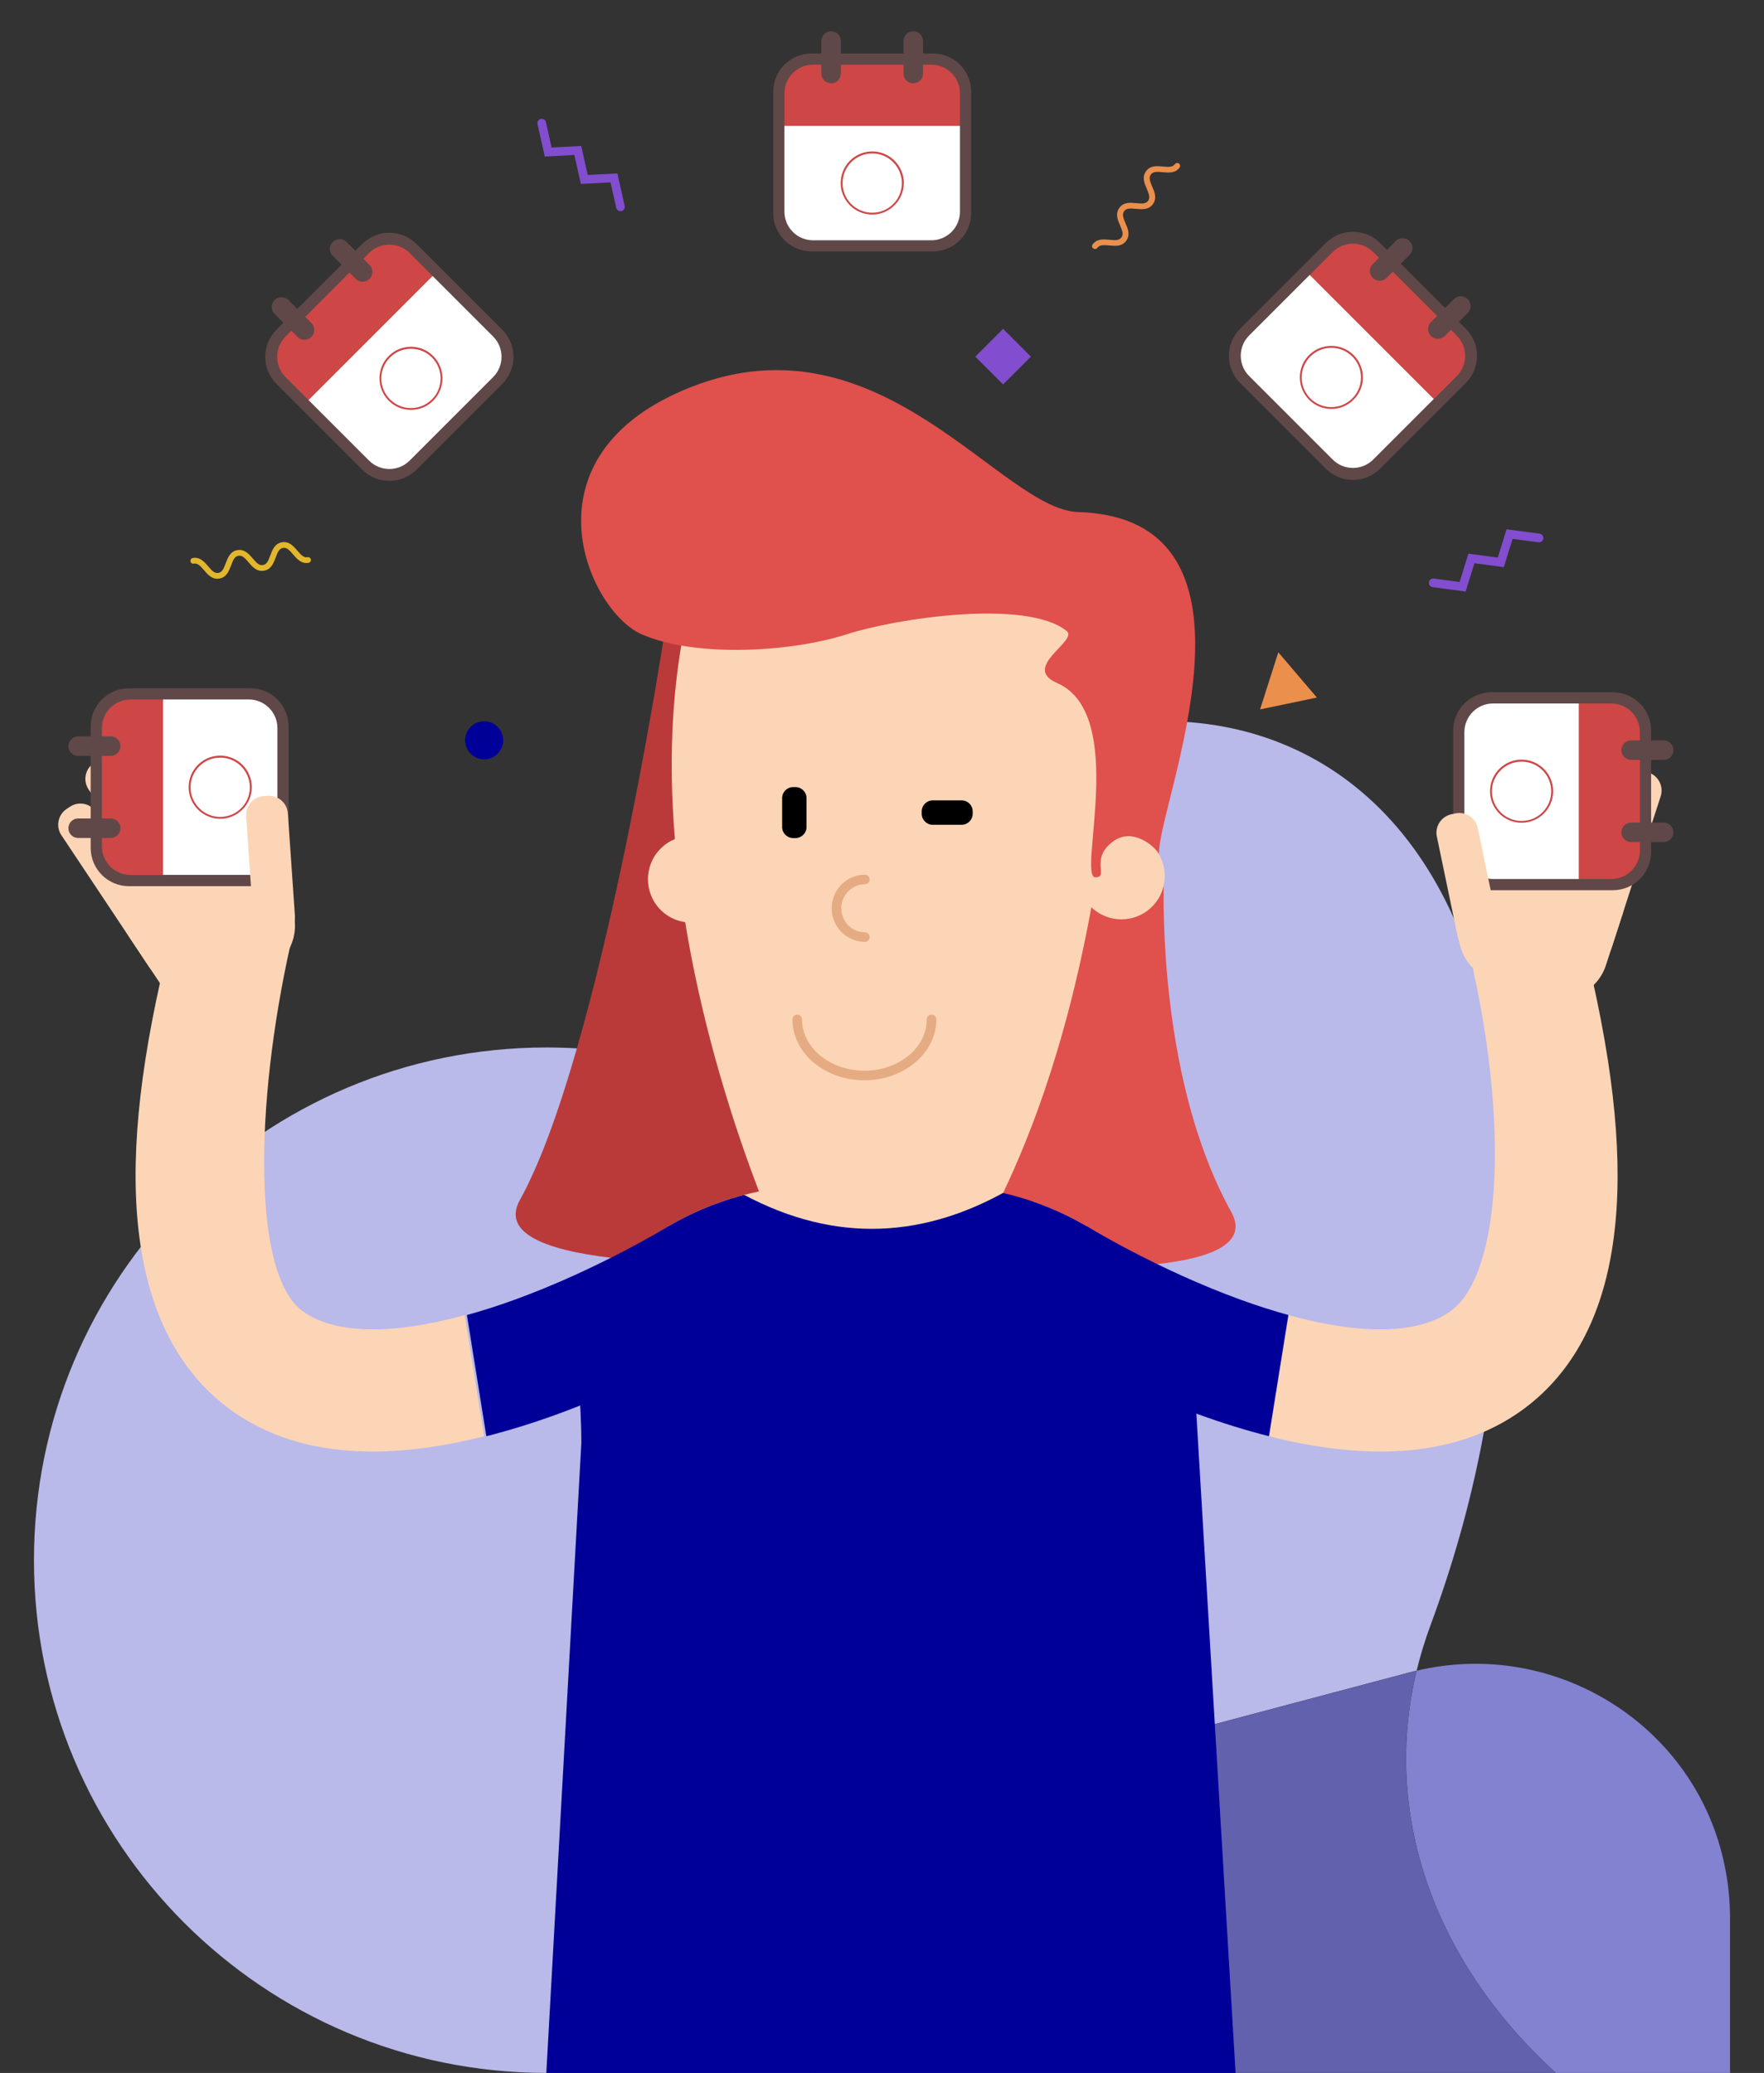 <?xml version="1.0" encoding="UTF-8"?>
<!-- Generator: Adobe Illustrator 23.0.2, SVG Export Plug-In . SVG Version: 6.00 Build 0)  -->
<svg version="1.1" id="Layer_1" xmlns="http://www.w3.org/2000/svg" xmlns:xlink="http://www.w3.org/1999/xlink" x="0px" y="0px" viewBox="0 0 1844 2167" style="enable-background:new 0 0 1844 2167;" xml:space="preserve">
<rect x="0" y="0" width="1844" height="2167" fill="#333333" stroke="none"/>
<style type="text/css">
	.st0{fill:none;}
	.st1{fill:#B9B9EA;}
	.st2{fill:#8282D1;}
	.st3{fill:#6161AD;}
	.st4{fill:#000099;}
	.st5{fill:#FCD5B6;}
	.st6{fill:#BA3A3A;}
	.st7{fill:#E0504C;}
	.st8{fill:#E5AB83;}
	.st9{fill:#604848;}
	.st10{fill:#CE4646;}
	.st11{fill:#FFFFFF;}
	.st12{fill:#824DCE;}
	.st13{fill:#EB8F4D;}
	.st14{fill:#E2B72D;}
</style>
<g>
	<path class="st0" d="M1103.9,1693c-0.1,1.3-0.3,2.6-0.5,3.9c0.2-0.2,0.4-0.4,0.6-0.6L1103.9,1693z"/>
</g>
<g>
	<path class="st1" d="M1103.5,1696.9c0.2-1.3,0.3-2.6,0.5-3.9l-9.8-181.3C1040,1273.1,826.5,1095,571.5,1095c-296,0-536,240-536,536   s240,536,536,536c77.5,0,151.2-16.5,217.7-46.1c26-42.6,56.6-81.8,90.9-117.1C933.1,1757.9,988.6,1801.1,1103.5,1696.9z"/>
</g>
<g>
	<path class="st2" d="M865.6,2079.2c-24.2,15.9-49.7,29.9-76.4,41.7c-9.1,15-17.7,30.3-25.7,46.1l0,0h88l0,0   C856.2,2135,860.9,2105.8,865.6,2079.2z"/>
</g>
<g>
	<path class="st2" d="M1802.9,1950.4c-30.1-146.9-177-238.2-322-203.9c-35.8,148.8,16.7,303.1,145.6,420.5l0,0h182v-161.5   C1808.5,1986.6,1806.6,1968.2,1802.9,1950.4z"/>
</g>
<g>
	<path class="st2" d="M880.2,2003.8c-34.4,35.3-64.9,74.5-90.9,117.1c26.7-11.9,52.2-25.8,76.4-41.7   C870.5,2051.4,875.3,2026.4,880.2,2003.8z"/>
</g>
<g>
	<path class="st1" d="M1103.9,1693l0.2,3.3c-0.2,0.2-0.4,0.4-0.6,0.6c-8,65.1-27.6,126.6-56.8,182.3c44.1-23.3,91.1-41.8,140.1-54.8   l286.9-76.2c2.4-0.6,4.8-1.2,7.2-1.8c3.8-15.6,8.5-31.1,14.2-46.6c45.6-123.3,88.1-291.6,73.4-524.8   c-18.1-286.9-170.5-418.7-348-421.1c-114-1.5-178,121.8-164.1,215.2c8.4,56.6,14.7,114.4,17.9,173.2l19.9,369.3   c8.7,38.4,13.3,78.3,13.3,119.3C1107.5,1652,1106.3,1672.7,1103.9,1693z"/>
</g>
<g>
	<path class="st1" d="M880.2,2003.8c48.6-49.9,104.8-92,166.5-124.6c29.2-55.7,48.8-117.2,56.8-182.3   C988.6,1801.1,933.1,1757.9,880.2,2003.8z"/>
</g>
<g>
	<path class="st1" d="M880.2,2003.8c48.6-49.9,104.8-92,166.5-124.6c29.2-55.7,48.8-117.2,56.8-182.3   C988.6,1801.1,933.1,1757.9,880.2,2003.8z"/>
</g>
<g>
	<path class="st1" d="M1107.5,1631c0-41-4.6-80.9-13.3-119.3l9.8,181.3C1106.3,1672.7,1107.5,1652,1107.5,1631z"/>
</g>
<g>
	<path class="st1" d="M1107.5,1631c0-41-4.6-80.9-13.3-119.3l9.8,181.3C1106.3,1672.7,1107.5,1652,1107.5,1631z"/>
</g>
<g>
	<path class="st3" d="M1626.5,2167c-128.9-117.4-181.4-271.7-145.6-420.5c-2.4,0.6-4.8,1.2-7.2,1.8l-286.9,76.2   c-49.1,13-96,31.5-140.1,54.8c-42.4,81.1-105,149.9-181.1,200c-4.7,26.6-9.3,55.8-14.1,87.8l0,0L1626.5,2167L1626.5,2167z"/>
</g>
<g>
	<path class="st2" d="M880.2,2003.8c-4.9,22.6-9.7,47.6-14.6,75.3c76.1-50,138.6-118.9,181.1-200   C984.9,1911.8,928.7,1953.9,880.2,2003.8z"/>
</g>
<g>
	<path class="st1" d="M880.2,2003.8c-4.9,22.6-9.7,47.6-14.6,75.3c76.1-50,138.6-118.9,181.1-200   C984.9,1911.8,928.7,1953.9,880.2,2003.8z"/>
</g>
<g>
	<g>
		<path class="st4" d="M1249.4,1457.7l42.2,709.3H571.1l36.6-658.2c0-94.4-22.7-135,43.3-192.6c39.9-34.8,88.6-59.6,142.3-70.7    c20.6-4.3,41.9-6.5,63.7-6.5h120.6c24.4,0,48.1,2.8,70.9,8c54.4,12.5,103.3,39.2,142.8,76C1253,1380.3,1249.4,1367,1249.4,1457.7z    "/>
	</g>
</g>
<g>
	<g>
		<g>
			<path class="st5" d="M1176.1,583.3c-176.5-100.2-353-100.2-529.5,0c-1.2,38.4,56,22,57.7,60.4c2.9,66-46.8,186.7-35.3,252.7     c20.1,115.9,53.4,231.8,99.8,347.7c95,54,190.1,54,285.1,0C1142.2,1023.8,1182.9,803.6,1176.1,583.3z"/>
		</g>
	</g>
</g>
<g>
	<g>
		<path class="st6" d="M793.4,1245.5c-53.8,11.1-102.5,35.9-142.3,70.7c-69.5-6.8-128.9-23.4-107.7-61.6    c83.1-149.9,149.8-583.9,149.8-583.9s24.4-28.7,18.9,4.4C675.5,893,748.9,1129.1,793.4,1245.5z"/>
	</g>
</g>
<g>
	<g>
		<path class="st7" d="M1191.4,1323.1c-39.5-36.8-88.4-63.4-142.8-76c29-61.1,71.4-166.1,98.6-335.5c3.3-20.8,28.9-19.9,48.1-16    c12.5,2.5,21.3,13.6,21.1,26.3c-0.9,57,2.9,222.7,70.6,344.9C1307.7,1303.9,1255.2,1318.4,1191.4,1323.1z"/>
	</g>
</g>
<g>
	<g>
		<path d="M831.6,876.1h-2.5c-6.3,0-11.5-5.2-11.5-11.5v-30.3c0-6.3,5.2-11.5,11.5-11.5h2.5c6.3,0,11.5,5.2,11.5,11.5v30.3    C843.1,870.9,837.9,876.1,831.6,876.1z"/>
	</g>
</g>
<g>
	<g>
		<path d="M1016.8,848.2v2.5c0,6.3-5.2,11.5-11.5,11.5H975c-6.3,0-11.5-5.2-11.5-11.5v-2.5c0-6.3,5.2-11.5,11.5-11.5h30.3    C1011.6,836.7,1016.8,841.8,1016.8,848.2z"/>
	</g>
</g>
<g>
	<g>
		<path class="st8" d="M904.1,984.6c-19.1,0-34.7-15.8-34.7-35.1s15.6-35.1,34.7-35.1c2.8,0,5,2.2,5,5s-2.2,5-5,5    c-13.6,0-24.7,11.3-24.7,25.1s11.1,25.1,24.7,25.1c2.8,0,5,2.2,5,5S906.9,984.6,904.1,984.6z"/>
	</g>
</g>
<g>
	<g>
		<path class="st5" d="M1140.2,947.8c17.7,17.7,46.4,17.7,64.1,0c17.7-17.7,17.7-46.4,0-64.1c-17.7-17.7-46.4-17.7-64.1,0"/>
	</g>
</g>
<g>
	<g>
		<path class="st5" d="M754.7,887.1c-17.7-17.7-46.4-17.7-64.1,0s-17.7,46.4,0,64.1s46.4,17.7,64.1,0V887.1z"/>
	</g>
</g>
<g>
	<g>
		<path class="st7" d="M1115,659.6c-42-33.8-178.3-13.2-229.6,3.4c-57.9,18.7-158.3,24.7-214.6,0.1    c-56.3-24.6-129.6-187.8,52.4-258.8c198.2-77.4,322.8,128.4,404,131c213.1,6.7,82.2,307.9,84.4,357.4    c-5.5-8.9-27.7-27.7-47.7-13.3c-25.5,18.4-3.9,37.7-18.9,37.7c-19,0,34.4-170.9-40-203.1C1067,697.5,1127.7,669.8,1115,659.6z"/>
	</g>
</g>
<g>
	<g>
		<path class="st5" d="M1613.9,1042.1l-53.6-17.4c-27-8.7-41.9-38-33.2-64.9l17.4-53.6c53.1,17.2,38-41.9,64.9-33.2l53.6,17.4    c27,8.7,41.9,38,33.2,64.9l-17.4,53.6C1670.1,1035.9,1640.8,1050.9,1613.9,1042.1z"/>
	</g>
</g>
<g>
	<g>
		<path class="st5" d="M1660.1,1003l-4.1-1.3c-10.3-3.3-16-14.5-12.7-24.8l51.1-157.9c3.3-10.3,14.5-16,24.8-12.7l4.1,1.3    c10.3,3.3,16,14.5,12.7,24.8l-51.1,157.9C1681.6,1000.7,1670.4,1006.4,1660.1,1003z"/>
	</g>
</g>
<g>
	<g>
		<path class="st5" d="M1619.9,964.6l-4.1-1.3c-10.3-3.3-16-14.5-12.7-24.8l51.1-157.9c3.3-10.3,14.5-16,24.8-12.7l4.1,1.3    c10.3,3.3,16,14.5,12.7,24.8l-51.1,157.9C1641.4,962.2,1630.2,967.9,1619.9,964.6z"/>
	</g>
</g>
<g>
	<g>
		<path class="st5" d="M1568,964.7l-4.1-1.3c-10.3-3.3-16-14.5-12.7-24.8l51.1-157.9c3.3-10.3,14.5-16,24.8-12.7l4.1,1.3    c10.3,3.3,16,14.5,12.7,24.8l-51.1,157.9C1589.5,962.4,1578.3,968.1,1568,964.7z"/>
	</g>
</g>
<g>
	<g>
		<path class="st5" d="M1516,1370.9c53.1-37.8,60.9-191.7,23.5-359l125.4,13c25.8,115.4,32.4,207.9,20,282.6    c-12.4,75.2-44.4,131.5-95,167.5c-24.6,17.5-52.8,29.6-84.4,36.3c-50.9,10.7-110.7,7.4-178.9-9.8l20.3-126.7    C1423.5,1395.8,1482.6,1394.7,1516,1370.9z"/>
	</g>
</g>
<g>
	<g>
		<path class="st4" d="M1068.9,1390.4l67.2-108.5c0.7,0.4,73.6,45.2,161.1,76.9c17.2,6.3,33.8,11.5,49.6,15.9l-20.3,126.7    c-24-6.1-48.9-13.8-75-23.3C1152.1,1441.7,1072.3,1392.5,1068.9,1390.4z"/>
	</g>
</g>
<g>
	<g>
		<path class="st5" d="M238.5,1041.9l46.9-31.2c23.6-15.7,30.1-47.9,14.4-71.5l-31.2-46.9c-46.4,30.9-47.9-30.1-71.5-14.4    l-46.9,31.2c-23.6,15.7-30.1,47.9-14.4,71.5l31.2,46.9C182.8,1051.1,214.9,1057.6,238.5,1041.9z"/>
	</g>
</g>
<g>
	<g>
		<path class="st5" d="M183.4,1016.7l3.6-2.4c9-6,11.5-18.3,5.5-27.3l-92-138.2c-6-9-18.3-11.5-27.3-5.5l-3.6,2.4    c-9,6-11.5,18.3-5.5,27.3l92,138.2C162.1,1020.3,174.4,1022.7,183.4,1016.7z"/>
	</g>
</g>
<g>
	<g>
		<path class="st5" d="M211.8,968.8l3.6-2.4c9-6,11.5-18.3,5.5-27.3l-92-138.2c-6-9-18.3-11.5-27.3-5.5l-3.6,2.4    c-9,6-11.5,18.3-5.5,27.3l92,138.2C190.4,972.3,202.7,974.8,211.8,968.8z"/>
	</g>
</g>
<g>
	<g>
		<path class="st5" d="M261.8,954.9l3.6-2.4c9-6,11.5-18.3,5.5-27.3l-92-138.2c-6-9-18.3-11.5-27.3-5.5L148,784    c-9,6-11.5,18.3-5.5,27.3l92,138.2C240.5,958.5,252.7,960.9,261.8,954.9z"/>
	</g>
</g>
<g>
	<g>
		<path class="st5" d="M316.7,1370.9c-53.1-37.8-50.5-215.9-13.1-383.2l-135.8,37.2c-25.8,115.4-32.4,207.9-20,282.6    c12.4,75.2,44.4,131.5,95,167.5c24.6,17.5,52.8,29.6,84.4,36.3c50.9,10.7,110.7,7.4,178.9-9.8l-20.3-126.7    C409.2,1395.8,350.1,1394.7,316.7,1370.9z"/>
	</g>
</g>
<g>
	<g>
		<path class="st4" d="M766,1390.4l-67.2-108.5c-0.7,0.4-73.6,45.2-161.1,76.9c-17.2,6.3-33.8,11.5-49.6,15.9l20.3,126.7    c24-6.1,48.9-13.8,75-23.3C682.8,1441.7,762.6,1392.5,766,1390.4z"/>
	</g>
</g>
<g>
	<g>
		<path class="st9" d="M301.7,759.5v126.9c0,22.1-17.9,40-40,40H134.8c-22.1,0-40-17.9-40-40V759.5c0-22.1,17.9-40,40-40h126.9    C283.8,719.5,301.7,737.4,301.7,759.5z"/>
	</g>
	<g>
		<path class="st10" d="M136.5,731.2c-16.6,0-30,13.4-30,30v123.5c0,16.6,13.4,30,30,30h33.9V731.2H136.5z"/>
	</g>
	<g>
		<path class="st11" d="M170.4,914.6H260c16.6,0,30-13.4,30-30V761.2c0-16.6-13.4-30-30-30h-89.6V914.6z"/>
	</g>
	<g>
		<path class="st10" d="M230.2,855.9c-18.2,0-33-14.8-33-33s14.8-33,33-33s33,14.8,33,33S248.3,855.9,230.2,855.9z M230.2,792    c-17.1,0-31,13.9-31,31c0,17.1,13.9,31,31,31s31-13.9,31-31C261.1,805.8,247.2,792,230.2,792z"/>
	</g>
	<g>
		<g>
			<path class="st9" d="M125.9,865.8L125.9,865.8c0,5.7-4.6,10.2-10.2,10.2h-34c-5.7,0-10.2-4.6-10.2-10.2l0,0     c0-5.7,4.6-10.2,10.2-10.2h34C121.3,855.6,125.9,860.2,125.9,865.8z"/>
		</g>
		<g>
			<path class="st9" d="M125.9,780L125.9,780c0,5.7-4.6,10.2-10.2,10.2h-34c-5.7,0-10.2-4.6-10.2-10.2l0,0c0-5.7,4.6-10.2,10.2-10.2     h34C121.3,769.7,125.9,774.3,125.9,780z"/>
		</g>
	</g>
</g>
<g>
	<g>
		<path class="st9" d="M525,401.3L435.3,491c-15.6,15.6-40.9,15.6-56.6,0L289,401.3c-15.6-15.6-15.6-40.9,0-56.6l89.7-89.7    c15.6-15.6,40.9-15.6,56.6,0l89.7,89.7C540.7,360.3,540.7,385.6,525,401.3z"/>
	</g>
	<g>
		<path class="st10" d="M428.2,264.5c-11.7-11.7-30.7-11.7-42.4,0l-87.3,87.3c-11.7,11.7-11.7,30.7,0,42.4l24,24l129.7-129.7    L428.2,264.5z"/>
	</g>
	<g>
		<path class="st11" d="M322.5,418.2l63.3,63.3c11.7,11.7,30.7,11.7,42.4,0l87.3-87.3c11.7-11.7,11.7-30.7,0-42.4l-63.3-63.3    L322.5,418.2z"/>
	</g>
	<g>
		<path class="st10" d="M429.6,428.5c-8.8,0-17.1-3.4-23.3-9.7c-12.8-12.8-12.8-33.8,0-46.6c6.2-6.2,14.5-9.7,23.3-9.7    s17.1,3.4,23.3,9.7l0,0c12.8,12.8,12.8,33.8,0,46.6C446.7,425.1,438.4,428.5,429.6,428.5z M429.6,364.6c-7.9,0-15.9,3-21.9,9.1    c-12.1,12.1-12.1,31.7,0,43.8s31.7,12.1,43.8,0c12.1-12.1,12.1-31.7,0-43.8C445.5,367.6,437.5,364.6,429.6,364.6z"/>
	</g>
	<g>
		<g>
			<path class="st9" d="M325.5,352.2L325.5,352.2c-4,4-10.5,4-14.5,0l-24-24c-4-4-4-10.5,0-14.5l0,0c4-4,10.5-4,14.5,0l24,24     C329.5,341.7,329.5,348.2,325.5,352.2z"/>
		</g>
		<g>
			<path class="st9" d="M386.3,291.5L386.3,291.5c-4,4-10.5,4-14.5,0l-24-24c-4-4-4-10.5,0-14.5v0c4-4,10.5-4,14.5,0l24,24     C390.3,281,390.3,287.5,386.3,291.5z"/>
		</g>
	</g>
</g>
<g>
	<g>
		<path class="st9" d="M1386,490l-89.7-89.7c-15.6-15.6-15.6-40.9,0-56.6L1386,254c15.6-15.6,40.9-15.6,56.6,0l89.7,89.7    c15.6,15.6,15.6,40.9,0,56.6l-89.7,89.7C1426.9,505.6,1401.6,505.6,1386,490z"/>
	</g>
	<g>
		<path class="st10" d="M1522.8,393.2c11.7-11.7,11.7-30.7,0-42.4l-87.3-87.3c-11.7-11.7-30.7-11.7-42.4,0l-24,24l129.7,129.7    L1522.8,393.2z"/>
	</g>
	<g>
		<path class="st11" d="M1369.1,287.4l-63.3,63.3c-11.7,11.7-11.7,30.7,0,42.4l87.3,87.3c11.7,11.7,30.7,11.7,42.4,0l63.3-63.3    L1369.1,287.4z"/>
	</g>
	<g>
		<path class="st10" d="M1391.7,427.5c-8.8,0-17.1-3.4-23.3-9.7c-12.8-12.8-12.8-33.8,0-46.6c12.8-12.8,33.8-12.8,46.6,0    c6.2,6.2,9.7,14.5,9.7,23.3c0,8.8-3.4,17.1-9.7,23.3l0,0l0,0C1408.8,424.1,1400.5,427.5,1391.7,427.5z M1391.7,363.6    c-7.9,0-15.9,3-21.9,9.1c-12.1,12.1-12.1,31.7,0,43.8c5.8,5.8,13.6,9.1,21.9,9.1s16-3.2,21.9-9.1l0,0c5.8-5.8,9.1-13.6,9.1-21.9    s-3.2-16-9.1-21.9C1407.5,366.6,1399.6,363.6,1391.7,363.6z"/>
	</g>
	<g>
		<g>
			<path class="st9" d="M1435,290.5L1435,290.5c-4-4-4-10.5,0-14.5l24-24c4-4,10.5-4,14.5,0v0c4,4,4,10.5,0,14.5l-24,24     C1445.5,294.5,1439,294.5,1435,290.5z"/>
		</g>
		<g>
			<path class="st9" d="M1495.8,351.2L1495.8,351.2c-4-4-4-10.5,0-14.5l24-24c4-4,10.5-4,14.5,0l0,0c4,4,4,10.5,0,14.5l-24,24     C1506.2,355.2,1499.7,355.2,1495.8,351.2z"/>
		</g>
	</g>
</g>
<g>
	<g>
		<path class="st9" d="M975.2,262.8H848.3c-22.1,0-40-17.9-40-40V95.9c0-22.1,17.9-40,40-40h126.9c22.1,0,40,17.9,40,40v126.9    C1015.2,244.9,997.3,262.8,975.2,262.8z"/>
	</g>
	<g>
		<path class="st10" d="M1003.5,97.6c0-16.6-13.4-30-30-30H850c-16.6,0-30,13.4-30,30v33.9h183.5V97.6z"/>
	</g>
	<g>
		<path class="st11" d="M820,131.6v89.6c0,16.6,13.4,30,30,30h123.5c16.6,0,30-13.4,30-30v-89.6H820z"/>
	</g>
	<g>
		<path class="st10" d="M911.8,224.3c-18.2,0-33-14.8-33-33s14.8-33,33-33s33,14.8,33,33S929.9,224.3,911.8,224.3z M911.8,160.4    c-17.1,0-31,13.9-31,31c0,17.1,13.9,31,31,31s31-13.9,31-31C942.7,174.3,928.8,160.4,911.8,160.4z"/>
	</g>
	<g>
		<g>
			<path class="st9" d="M868.8,87.1L868.8,87.1c-5.7,0-10.2-4.6-10.2-10.2v-34c0-5.7,4.6-10.2,10.2-10.2l0,0     c5.7,0,10.2,4.6,10.2,10.2v34C879,82.5,874.5,87.1,868.8,87.1z"/>
		</g>
		<g>
			<path class="st9" d="M954.7,87.1L954.7,87.1c-5.7,0-10.2-4.6-10.2-10.2v-34c0-5.7,4.6-10.2,10.2-10.2l0,0     c5.7,0,10.2,4.6,10.2,10.2v34C964.9,82.5,960.3,87.1,954.7,87.1z"/>
		</g>
	</g>
</g>
<g>
	<g>
		<path class="st5" d="M285.7,978.6l4.3-0.3c10.8-0.8,19-10.2,18.3-21l-7.4-107.1c-0.8-10.8-10.2-19-21-18.3l-4.3,0.3    c-10.8,0.8-19,10.2-18.3,21l7.4,107.1C265.4,971.1,274.8,979.3,285.7,978.6z"/>
	</g>
</g>
<g>
	<g>
		<path class="st9" d="M1519.1,890.6V763.7c0-22.1,17.9-40,40-40H1686c22.1,0,40,17.9,40,40v126.9c0,22.1-17.9,40-40,40h-126.9    C1537,930.6,1519.1,912.7,1519.1,890.6z"/>
	</g>
	<g>
		<path class="st10" d="M1684.3,918.9c16.6,0,30-13.4,30-30V765.4c0-16.6-13.4-30-30-30h-33.9v183.5H1684.3z"/>
	</g>
	<g>
		<path class="st11" d="M1650.4,735.4h-89.6c-16.6,0-30,13.4-30,30v123.5c0,16.6,13.4,30,30,30h89.6V735.4z"/>
	</g>
	<g>
		<path class="st10" d="M1590.6,860.1c-18.2,0-33-14.8-33-33s14.8-33,33-33s33,14.8,33,33S1608.8,860.1,1590.6,860.1z M1590.6,796.2    c-17.1,0-31,13.9-31,31c0,17.1,13.9,31,31,31c17.1,0,31-13.9,31-31C1621.6,810.1,1607.7,796.2,1590.6,796.2z"/>
	</g>
	<g>
		<g>
			<path class="st9" d="M1694.9,784.2L1694.9,784.2c0-5.7,4.6-10.2,10.2-10.2h34c5.7,0,10.2,4.6,10.2,10.2l0,0     c0,5.7-4.6,10.2-10.2,10.2h-34C1699.4,794.4,1694.9,789.8,1694.9,784.2z"/>
		</g>
		<g>
			<path class="st9" d="M1694.9,870.1L1694.9,870.1c0-5.7,4.6-10.2,10.2-10.2h34c5.7,0,10.2,4.6,10.2,10.2l0,0     c0,5.7-4.6,10.2-10.2,10.2h-34C1699.4,880.3,1694.9,875.7,1694.9,870.1z"/>
		</g>
	</g>
</g>
<g>
	<g>
		<path class="st5" d="M1551.4,994l-4.2,0.9c-10.6,2.2-21.1-4.7-23.3-15.3L1502,874.5c-2.2-10.6,4.7-21.1,15.3-23.3l4.2-0.9    c10.6-2.2,21.1,4.7,23.3,15.3l21.8,105.1C1568.9,981.3,1562,991.8,1551.4,994z"/>
	</g>
</g>
<g>
	<path class="st8" d="M903.6,1129.3c-41.5,0-75.2-28.5-75.2-63.6c0-2.8,2.2-5,5-5s5,2.2,5,5c0,29.5,29.3,53.6,65.2,53.6   c36,0,65.2-24,65.2-53.6c0-2.8,2.2-5,5-5s5,2.2,5,5C978.8,1100.8,945.1,1129.3,903.6,1129.3z"/>
</g>
<g>
	<g>
		<path class="st12" d="M1532.1,618.4l-34.5-4.6c-2.5-0.3-4.2-2.6-3.9-5.1c0.3-2.5,2.6-4.2,5.1-3.9l27,3.6l9.2-29.6l30.7,4.1    l9.2-29.6l34.5,4.6c2.5,0.3,4.2,2.6,3.9,5.1c-0.3,2.5-2.6,4.2-5.1,3.9l-27-3.6l-9.2,29.6l-30.7-4.1L1532.1,618.4z"/>
	</g>
</g>
<g>
	<g>
		<path class="st12" d="M569.5,163.7l-7.6-34c-0.5-2.4,1-4.8,3.4-5.4c2.4-0.5,4.8,1,5.4,3.4l5.9,26.5l31-1.6l6.8,30.3l31-1.6l7.6,34    c0.5,2.4-1,4.8-3.4,5.4c-2.4,0.5-4.8-1-5.4-3.4l-6-26.6l-31,1.6l-6.8-30.3L569.5,163.7z"/>
	</g>
</g>
<g>
	<g>
		<path class="st13" d="M1141.6,256.7c0.1-0.4,0.3-0.8,0.5-1.1c4.5-6.2,11.5-5.5,17.8-4.9c6.1,0.6,10,0.7,12.4-2.5    c2.3-3.2,1-6.8-1.4-12.5c-2.5-5.7-5.3-12.2-0.8-18.4c4.5-6.2,11.5-5.5,17.8-4.9c6.1,0.6,10,0.7,12.3-2.5c2.3-3.2,1-6.8-1.4-12.5    c-2.5-5.7-5.3-12.2-0.8-18.4c4.5-6.2,11.5-5.5,17.8-4.9c6.1,0.6,10,0.7,12.4-2.5c1-1.3,2.9-1.6,4.2-0.7c1.3,1,1.6,2.9,0.7,4.2    c-4.5,6.2-11.5,5.5-17.8,4.9c-6.1-0.6-10-0.7-12.3,2.5c-2.3,3.2-1,6.8,1.4,12.5c2.5,5.7,5.3,12.2,0.8,18.4    c-4.5,6.2-11.5,5.5-17.8,4.9c-6.1-0.6-10-0.7-12.3,2.5c-2.3,3.2-1,6.9,1.4,12.5c2.5,5.7,5.3,12.2,0.8,18.4    c-4.5,6.2-11.5,5.5-17.8,4.9c-6.1-0.6-10-0.7-12.4,2.5c-1,1.3-2.9,1.6-4.2,0.7C1141.8,259.1,1141.4,257.9,1141.6,256.7z"/>
	</g>
</g>
<g>
	<g>
		<path class="st14" d="M199.3,587.6c-0.1-0.2-0.2-0.5-0.2-0.8c-0.3-1.6,0.8-3.2,2.4-3.5c7.5-1.3,12.1,4,16.2,8.8    c4,4.7,6.7,7.5,10.6,6.8c3.9-0.7,5.5-4.2,7.6-10c2.2-5.8,4.7-12.5,12.2-13.8c7.5-1.3,12.1,4,16.2,8.8c4,4.7,6.7,7.5,10.6,6.8    c3.9-0.7,5.5-4.2,7.6-10c2.2-5.8,4.7-12.5,12.2-13.8c7.5-1.3,12.1,4,16.2,8.8c4,4.7,6.7,7.5,10.6,6.8c1.6-0.3,3.2,0.8,3.5,2.4    c0.3,1.6-0.8,3.2-2.4,3.5c-7.5,1.3-12.1-4-16.2-8.8c-4-4.7-6.7-7.5-10.6-6.8c-3.9,0.7-5.5,4.2-7.6,10c-2.2,5.8-4.7,12.5-12.2,13.8    c-7.5,1.3-12.1-4-16.2-8.8c-4-4.7-6.7-7.5-10.6-6.8c-3.9,0.7-5.5,4.2-7.6,10c-2.2,5.8-4.7,12.5-12.2,13.8    c-7.5,1.3-12.1-4-16.2-8.8c-4-4.7-6.7-7.5-10.6-6.8C201.2,589.5,199.9,588.8,199.3,587.6z"/>
	</g>
</g>
<g>
	<g>
		<circle class="st4" cx="506.1" cy="773.9" r="19.9"/>
	</g>
</g>
<g>
	<g>
		
			<rect x="1028.1" y="352.4" transform="matrix(0.707 0.707 -0.707 0.707 570.87 -632.252)" class="st12" width="41.1" height="41.1"/>
	</g>
</g>
<g>
	<g>
		<polygon class="st13" points="1336.3,681.9 1317.2,741.6 1376.6,729.2   "/>
	</g>
</g>
</svg>